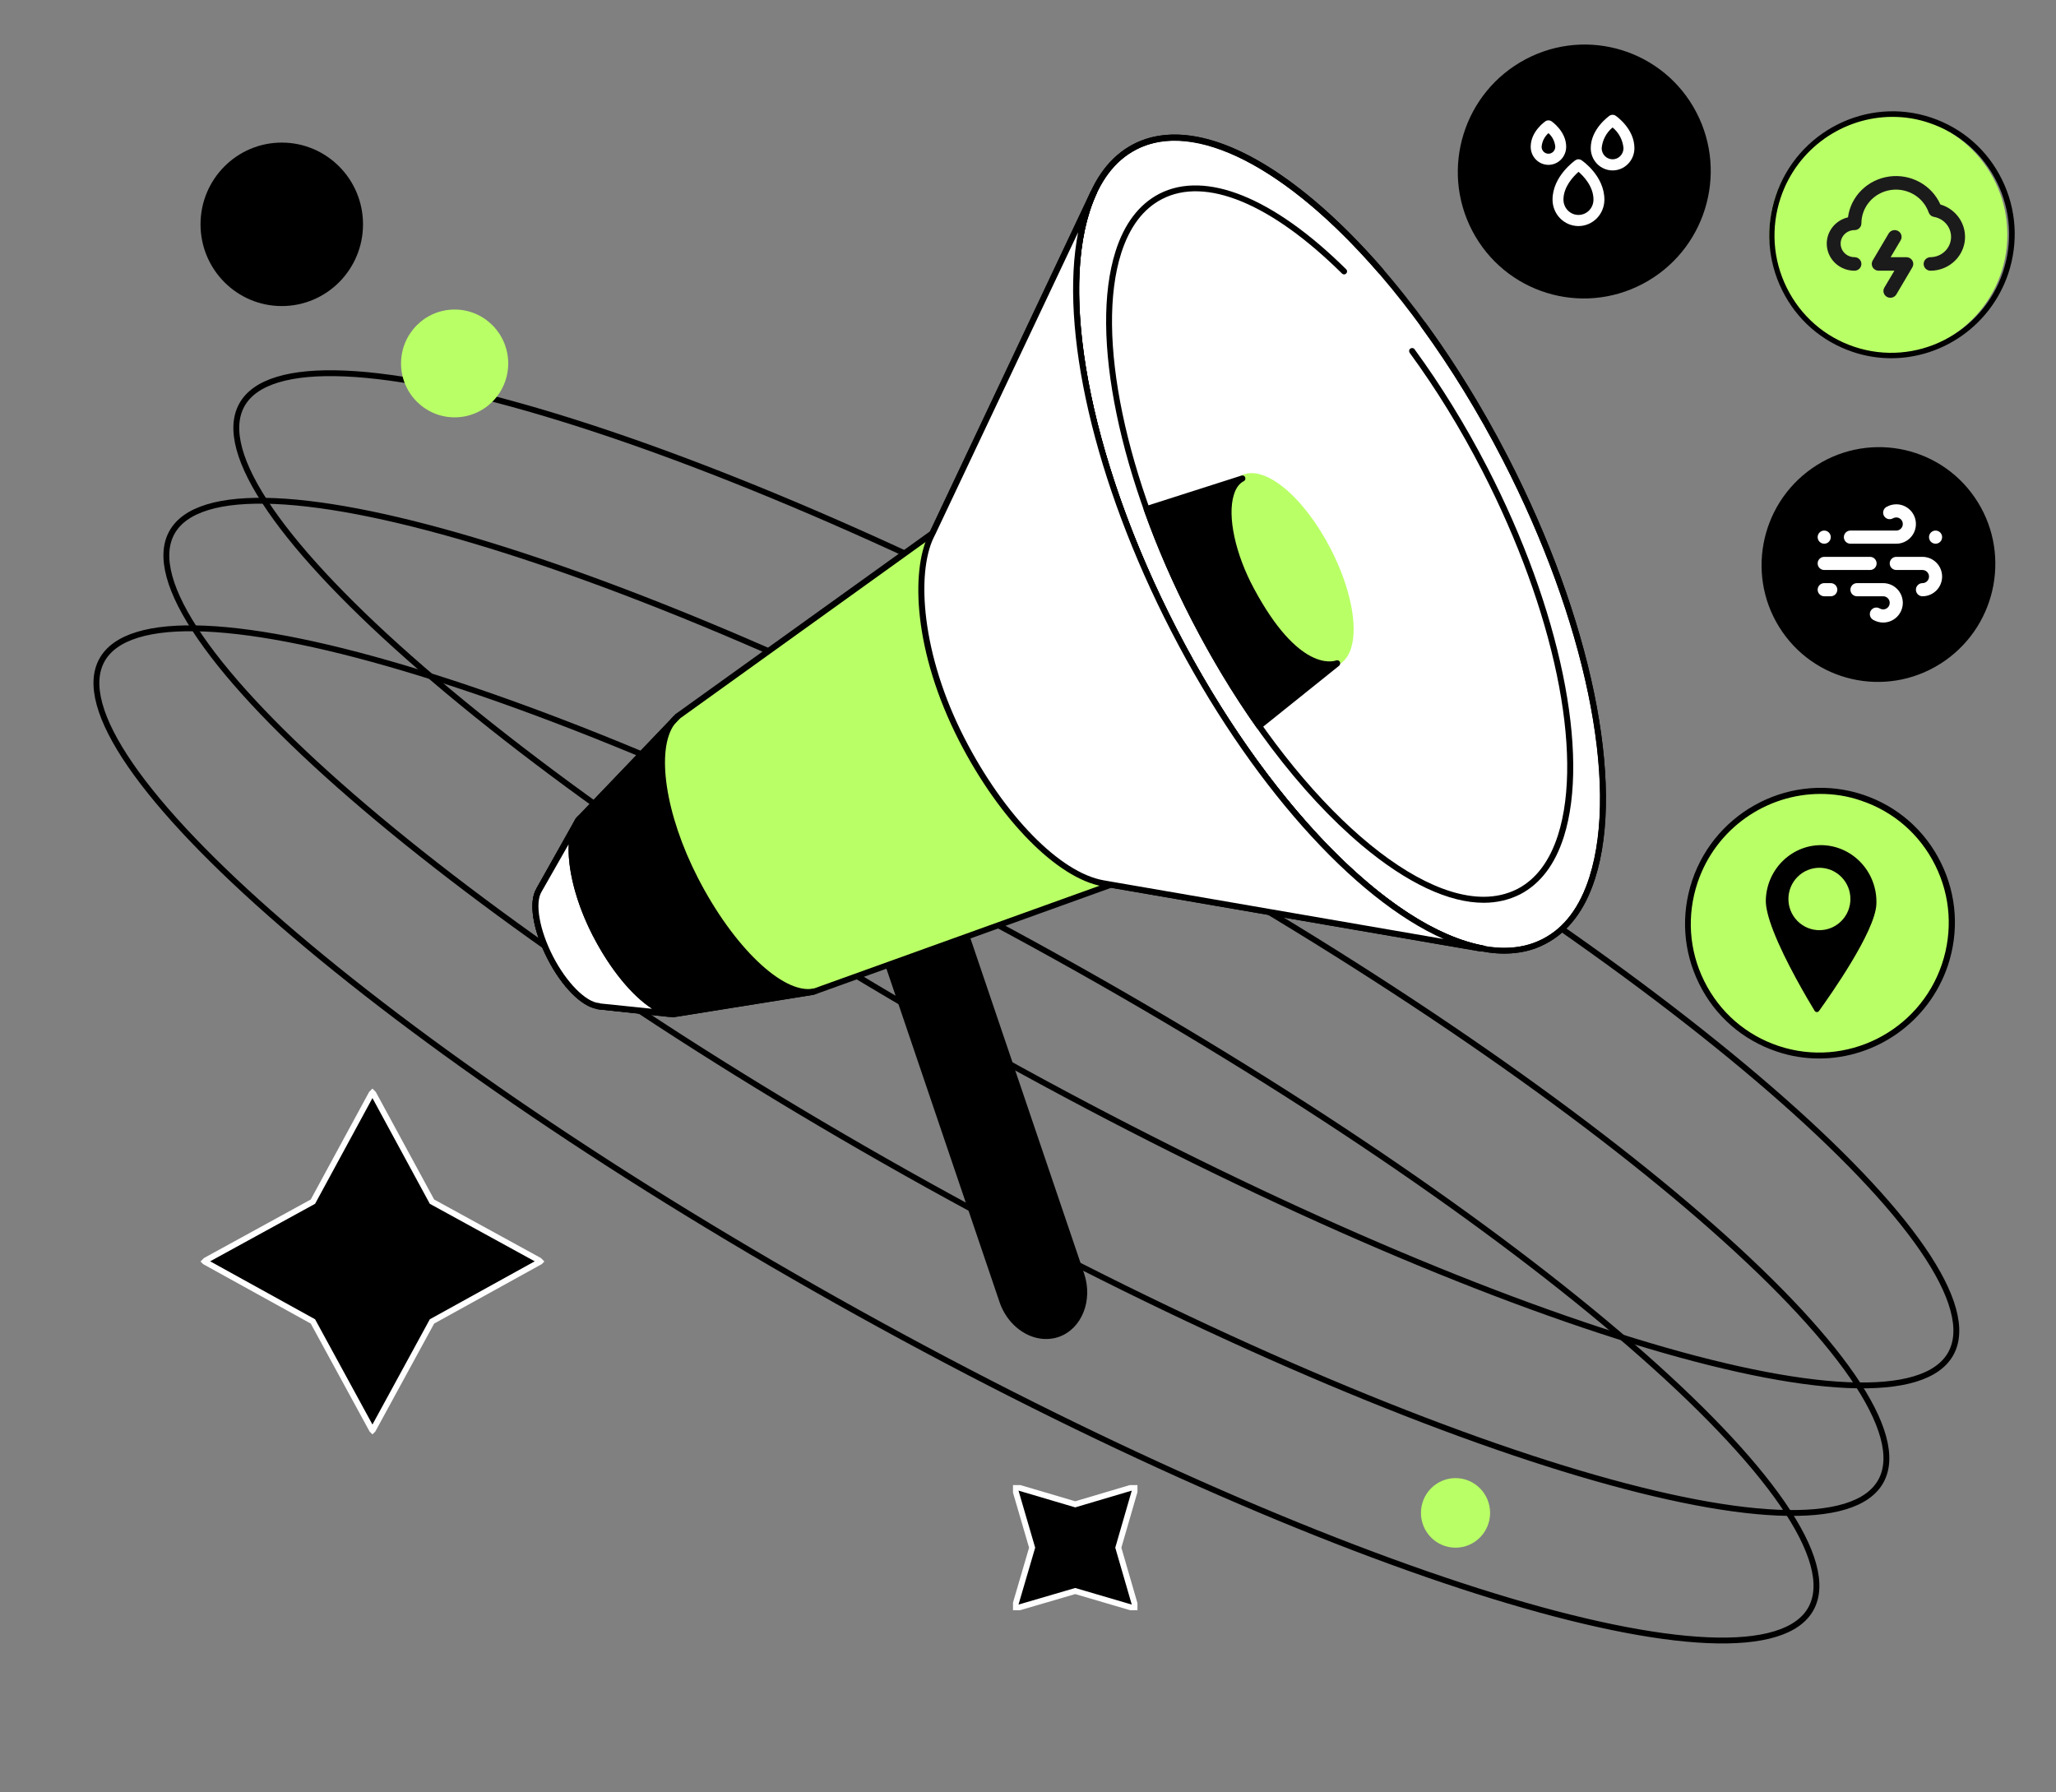 <svg width="351" height="306" viewBox="0 0 351 306" fill="none" xmlns="http://www.w3.org/2000/svg">
<rect x="0" y="0" width="351" height="306" fill="#808080" stroke="none"/>
<g clip-path="url(#clip0_30_2104)">
<path d="M183.561 256.819L193.95 253.74L190.918 264.22L193.95 274.671L183.561 271.622L173.143 274.671L176.204 264.22L173.143 253.74L183.561 256.819Z" fill="black" stroke="white" stroke-miterlimit="10"/>
</g>
<g clip-path="url(#clip1_30_2104)">
<path d="M73.748 205.147L92.326 215.33L73.748 225.595L63.584 244.243L53.421 225.595L34.843 215.33L53.421 205.147L63.584 186.417L73.748 205.147Z" fill="black" stroke="white" stroke-miterlimit="10"/>
</g>
<path d="M333.054 231.069C331.966 233.052 329.931 234.506 326.955 235.414C323.977 236.322 320.099 236.669 315.413 236.466C306.041 236.059 293.546 233.459 278.789 228.915C249.283 219.83 210.835 203.009 170.449 180.599C130.062 158.189 95.409 134.448 72.03 114.188C60.337 104.055 51.486 94.811 46.145 87.053C43.473 83.174 41.697 79.69 40.872 76.671C40.048 73.655 40.184 71.147 41.272 69.164C42.36 67.18 44.395 65.726 47.371 64.819C50.349 63.91 54.226 63.563 58.913 63.767C68.285 64.173 80.78 66.774 95.537 71.317C125.043 80.402 163.491 97.224 203.877 119.634C244.264 142.043 278.917 165.784 302.296 186.044C313.988 196.177 322.84 205.422 328.181 213.179C330.852 217.058 332.629 220.542 333.454 223.561C334.278 226.578 334.142 229.085 333.054 231.069Z" stroke="black"/>
<path d="M321.113 252.844C320.026 254.827 317.99 256.281 315.014 257.189C312.036 258.098 308.159 258.444 303.472 258.241C294.1 257.834 281.605 255.234 266.848 250.69C237.342 241.605 198.895 224.784 158.508 202.374C118.122 179.964 83.468 156.223 60.089 135.963C48.397 125.83 39.545 116.586 34.204 108.829C31.533 104.949 29.756 101.465 28.931 98.446C28.107 95.43 28.244 92.923 29.331 90.939C30.419 88.955 32.454 87.502 35.43 86.594C38.408 85.685 42.286 85.338 46.972 85.542C56.344 85.948 68.839 88.549 83.596 93.092C113.103 102.177 151.55 118.999 191.936 141.409C232.323 163.819 266.976 187.559 290.355 207.819C302.048 217.952 310.899 227.197 316.241 234.954C318.912 238.833 320.688 242.317 321.513 245.336C322.338 248.353 322.201 250.86 321.113 252.844Z" stroke="black"/>
<path d="M309.174 274.619C308.086 276.603 306.051 278.057 303.075 278.964C300.096 279.873 296.219 280.22 291.532 280.016C282.161 279.61 269.666 277.009 254.909 272.466C225.402 263.381 186.955 246.559 146.569 224.149C106.182 201.74 71.529 177.999 48.15 157.739C36.457 147.606 27.606 138.361 22.264 130.604C19.593 126.725 17.817 123.241 16.992 120.222C16.167 117.205 16.304 114.698 17.392 112.714C18.479 110.731 20.515 109.277 23.491 108.369C26.469 107.461 30.346 107.114 35.033 107.317C44.405 107.724 56.9 110.324 71.657 114.868C101.163 123.953 139.61 140.775 179.997 163.184C220.383 185.594 255.037 209.335 278.416 229.595C290.108 239.728 298.96 248.972 304.301 256.73C306.972 260.609 308.749 264.093 309.574 267.112C310.398 270.128 310.261 272.636 309.174 274.619Z" stroke="black"/>
<ellipse cx="77.615" cy="62.047" rx="9.149" ry="9.203" fill="#B9FF66"/>
<ellipse cx="248.487" cy="258.282" rx="5.902" ry="5.938" fill="#B9FF66"/>
<ellipse cx="48.104" cy="38.297" rx="13.87" ry="13.953" fill="black"/>
<path d="M180.594 227.758C176.873 229.037 172.621 226.502 171.142 222.106L148.124 154.263L161.574 149.634L184.615 217.571C186.094 221.92 184.292 226.478 180.594 227.758Z" fill="black"/>
<path d="M178.583 228.595C177.497 228.595 176.388 228.339 175.325 227.804C173.175 226.734 171.465 224.734 170.633 222.269L147.615 154.425C147.523 154.17 147.661 153.867 147.939 153.774L161.389 149.146C161.528 149.099 161.666 149.099 161.782 149.169C161.897 149.239 161.99 149.332 162.036 149.472L185.077 217.408C186.626 222.013 184.685 226.874 180.733 228.246C180.062 228.479 179.323 228.595 178.583 228.595ZM148.771 154.588L171.627 221.943C172.367 224.153 173.892 225.967 175.787 226.897C177.312 227.641 178.953 227.781 180.432 227.269C183.853 226.083 185.517 221.804 184.13 217.733L161.25 150.286L148.771 154.588Z" fill="black"/>
<path d="M159.193 91.071L115.676 122.306L98.736 140.006L92.08 151.844L92.057 151.937C90.74 153.984 91.502 158.705 93.975 163.519C96.402 168.264 99.822 171.566 102.226 171.753L102.156 171.799L114.936 173.195L138.856 169.357L189.63 151.076L252.745 161.961L253.184 161.984C237.33 159.007 215.93 137.68 200.376 107.514C184.846 77.372 179.9 47.579 186.718 32.88H186.695L159.54 90.327L159.193 91.071Z" fill="#B9FF66"/>
<path d="M263.673 160.671C279.272 152.519 276.255 115.561 256.936 78.124C237.617 40.687 209.311 16.947 193.713 25.099C178.115 33.251 181.131 70.209 200.45 107.646C219.769 145.083 248.075 168.823 263.673 160.671Z" fill="white"/>
<path d="M256.813 162.798C250.019 162.798 241.837 158.984 233.032 151.565C221.038 141.471 209.274 125.911 199.915 107.724C185.748 80.186 179.901 51.951 185.031 35.787C186.742 30.391 189.607 26.623 193.513 24.6C201.278 20.6 212.209 23.995 224.319 34.182C236.314 44.276 248.077 59.836 257.437 78.023C271.627 105.561 277.474 133.796 272.32 149.96C270.61 155.356 267.744 159.124 263.839 161.147C261.736 162.263 259.378 162.798 256.813 162.798ZM200.585 23.995C198.204 23.995 195.986 24.484 193.998 25.53C190.324 27.414 187.643 30.996 186.025 36.136C180.964 52.068 186.788 80 200.839 107.305C219.975 144.448 248.031 168.217 263.4 160.286C267.074 158.403 269.755 154.821 271.373 149.681C276.434 133.749 270.61 105.816 256.559 78.512C239.896 46.183 216.508 23.995 200.585 23.995Z" fill="black"/>
<path d="M256.813 162.798C250.018 162.798 241.837 158.984 233.032 151.565C221.038 141.471 209.274 125.911 199.914 107.724C185.748 80.186 179.901 51.951 185.031 35.787C186.741 30.391 189.607 26.623 193.513 24.6C198.713 21.902 205.507 22.577 213.157 26.53C220.483 30.321 228.41 37.043 236.129 45.951C236.314 46.16 236.291 46.486 236.083 46.672C235.875 46.858 235.551 46.834 235.366 46.625C219.697 28.531 203.843 20.437 193.998 25.53C190.323 27.414 187.643 30.996 186.025 36.136C180.964 52.068 186.788 80 200.839 107.305C217.478 139.61 240.89 161.822 256.79 161.822C259.17 161.822 261.389 161.333 263.376 160.286C267.051 158.403 269.732 154.821 271.349 149.681C276.411 133.749 270.587 105.817 256.535 78.512C252.352 70.371 247.638 62.72 242.577 55.766C242.415 55.533 242.461 55.207 242.692 55.045C242.923 54.882 243.247 54.928 243.409 55.161C248.516 62.161 253.231 69.86 257.46 78.047C271.627 105.561 277.474 133.796 272.32 149.96C270.61 155.356 267.744 159.124 263.838 161.147C261.735 162.263 259.378 162.798 256.813 162.798Z" fill="black"/>
<path d="M228.281 113.014C231.895 111.126 231.2 102.571 226.729 93.907C222.258 85.243 215.704 79.751 212.091 81.639C208.477 83.528 209.172 92.082 213.643 100.746C218.114 109.41 224.668 114.903 228.281 113.014Z" fill="#B9FF66"/>
<path d="M226.7 113.91C222.725 113.91 217.178 108.747 213.18 100.956C209.852 94.49 208.489 87.838 209.714 84.001C210.153 82.652 210.869 81.698 211.863 81.186C215.792 79.163 222.517 84.675 227.185 93.722C230.513 100.188 231.877 106.84 230.652 110.677C230.213 112.026 229.496 112.98 228.503 113.492C227.948 113.771 227.347 113.91 226.7 113.91ZM213.666 81.768C213.18 81.768 212.718 81.861 212.325 82.07C211.563 82.466 211.008 83.21 210.661 84.303C209.529 87.885 210.846 94.257 214.059 100.491C218.311 108.747 224.713 114.306 228.017 112.585C228.78 112.189 229.335 111.445 229.681 110.352C230.814 106.747 229.473 100.397 226.284 94.164C222.54 86.931 217.178 81.768 213.666 81.768Z" fill="#B9FF66"/>
<path d="M253.3 154.123C247.338 154.123 240.173 150.774 232.455 144.285C221.962 135.447 211.655 121.818 203.474 105.909C191.063 81.814 185.956 57.091 190.439 42.927C191.942 38.182 194.461 34.88 197.904 33.089C205.808 29.019 217.433 33.717 229.82 45.974C230.028 46.183 230.028 46.486 229.82 46.695C229.612 46.904 229.311 46.904 229.103 46.695C217.04 34.764 205.831 30.112 198.366 33.996C195.177 35.647 192.843 38.741 191.41 43.229C186.996 57.138 192.08 81.558 204.375 105.444C218.912 133.703 239.365 153.1 253.277 153.1C255.357 153.1 257.275 152.658 259.032 151.774C262.221 150.123 264.555 147.029 265.988 142.541C270.402 128.632 265.318 104.212 253.023 80.326C249.302 73.116 245.142 66.348 240.659 60.231C240.497 59.998 240.543 59.673 240.774 59.51C241.005 59.347 241.329 59.394 241.491 59.626C246.02 65.813 250.203 72.604 253.947 79.861C266.358 103.956 271.465 128.679 266.982 142.843C265.48 147.588 262.961 150.89 259.517 152.681C257.622 153.635 255.542 154.123 253.3 154.123Z" fill="black"/>
<path d="M114.96 173.683C114.937 173.683 114.914 173.683 114.914 173.683L102.133 172.288C102.064 172.288 101.995 172.264 101.925 172.218C99.291 171.799 95.963 168.45 93.536 163.752C90.948 158.798 90.185 153.96 91.595 151.681L91.618 151.611L98.274 139.75C98.297 139.703 98.32 139.68 98.343 139.657L115.283 121.958C115.306 121.934 115.33 121.911 115.353 121.888L158.755 90.722L186.21 32.647C186.279 32.531 186.372 32.438 186.51 32.392C186.649 32.345 186.788 32.345 186.903 32.415C187.158 32.531 187.273 32.833 187.158 33.089C180.201 48.09 185.702 77.907 200.816 107.259C215.953 136.657 237.053 158.426 253.3 161.426C253.554 161.473 253.739 161.705 253.716 161.984C253.693 162.24 253.462 162.426 253.208 162.45L252.769 162.426C252.746 162.426 252.722 162.426 252.699 162.426L189.7 151.565L139.041 169.799C139.018 169.799 138.972 169.822 138.949 169.822L115.029 173.66C115.006 173.683 114.983 173.683 114.96 173.683ZM102.503 171.311L114.96 172.66L138.764 168.822L189.515 150.565C189.607 150.542 189.677 150.518 189.769 150.542L246.483 160.31C231.16 153.542 213.249 133.563 199.961 107.747C186.765 82.117 180.871 56.091 184.107 39.648L159.656 91.28C159.61 91.35 159.563 91.42 159.494 91.466L116.023 122.702L99.152 140.308L92.496 152.17C92.496 152.193 92.473 152.216 92.473 152.216C91.271 154.1 92.08 158.752 94.414 163.287C96.702 167.729 100.007 171.078 102.272 171.241C102.365 171.241 102.434 171.264 102.503 171.311Z" fill="black"/>
<path d="M159.262 90.885L186.694 32.856H186.718C179.9 47.556 184.869 77.349 200.376 107.491C215.929 137.68 237.33 159.007 253.23 161.938L252.791 161.915L189.768 151.053L188.312 150.797C180.986 149.495 171.21 139.913 164.208 126.237C157.02 112.212 155.749 98.234 158.939 91.583L159.262 90.885Z" fill="white"/>
<path d="M253.23 162.449C253.207 162.449 253.23 162.449 253.23 162.449L252.768 162.426C252.745 162.426 252.722 162.426 252.699 162.426L189.676 151.565L188.22 151.309C180.478 149.937 170.656 139.959 163.746 126.493C155.911 111.189 155.518 97.56 158.477 91.373L158.823 90.676L186.256 32.67C186.325 32.554 186.417 32.461 186.556 32.415C186.695 32.368 186.833 32.368 186.949 32.438C187.203 32.554 187.319 32.856 187.203 33.112C180.247 48.114 185.747 77.93 200.861 107.282C215.999 136.68 237.099 158.449 253.346 161.449C253.6 161.496 253.785 161.728 253.762 162.008C253.692 162.24 253.484 162.449 253.23 162.449ZM184.06 39.648L159.724 91.118L159.378 91.815C156.443 97.955 157.298 111.677 164.647 126.004C171.418 139.215 180.963 148.983 188.405 150.286L189.861 150.541L246.459 160.31C231.136 153.542 213.226 133.563 199.937 107.747C186.741 82.117 180.848 56.091 184.06 39.648Z" fill="black"/>
<path d="M114.266 173.613C114.243 173.613 114.22 173.613 114.22 173.613L102.11 172.311C102.041 172.311 101.971 172.288 101.902 172.241C99.267 171.822 95.939 168.473 93.513 163.775C90.948 158.798 90.185 153.96 91.595 151.681L91.618 151.611L98.274 139.75C98.412 139.494 98.713 139.424 98.967 139.564C99.221 139.703 99.29 140.006 99.152 140.261L92.496 152.169C92.496 152.193 92.473 152.216 92.473 152.216C91.271 154.1 92.08 158.751 94.414 163.287C96.702 167.729 100.007 171.078 102.272 171.241C102.341 171.241 102.434 171.264 102.48 171.311L114.312 172.59C114.59 172.613 114.798 172.869 114.752 173.148C114.728 173.404 114.52 173.613 114.266 173.613Z" fill="black"/>
<path d="M115.075 173.102C111.146 172.823 105.646 167.217 101.648 159.473C97.418 151.262 96.425 142.773 99.013 139.75L92.103 151.844L92.057 151.937C90.74 153.984 91.502 158.705 93.975 163.519C96.402 168.264 99.822 171.567 102.226 171.753L102.156 171.799L115.075 173.102Z" fill="white"/>
<path d="M115.075 173.613C115.052 173.613 115.052 173.613 115.029 173.613C114.936 173.613 114.821 173.59 114.728 173.59L102.11 172.311C102.041 172.311 101.971 172.288 101.902 172.241C99.267 171.822 95.939 168.473 93.513 163.775C90.948 158.798 90.185 153.96 91.595 151.681L91.618 151.611L97.696 140.959C97.927 140.354 98.228 139.82 98.597 139.378C98.759 139.168 99.059 139.145 99.267 139.285C99.475 139.447 99.545 139.727 99.406 139.959L98.551 141.424C97.188 145.122 98.528 152.379 102.041 159.17C105.854 166.589 111.054 172.008 114.775 172.497L115.052 172.52C115.329 172.543 115.537 172.799 115.514 173.078C115.537 173.404 115.329 173.613 115.075 173.613ZM102.48 171.311L111.308 172.218C107.911 170.032 104.167 165.52 101.186 159.705C98.297 154.1 96.864 148.285 97.095 144.099L92.496 152.169C92.496 152.193 92.473 152.216 92.473 152.216C91.271 154.1 92.08 158.751 94.414 163.287C96.702 167.729 100.007 171.078 102.272 171.241C102.341 171.241 102.434 171.264 102.48 171.311Z" fill="black"/>
<path d="M138 169.45L139.017 169.241C133.517 170.404 124.827 162.031 118.703 150.146C112.44 138.005 111.261 125.888 115.699 122.306L115.121 122.888L99.059 139.68C96.424 142.657 97.395 151.193 101.647 159.449C105.738 167.403 111.539 173.078 115.491 173.055L138 169.45Z" fill="black"/>
<path d="M115.468 173.59C111.262 173.59 105.415 167.892 101.186 159.705C96.887 151.332 95.801 142.587 98.667 139.354L114.428 122.888C114.705 122.516 115.029 122.19 115.376 121.911C115.584 121.748 115.884 121.771 116.069 121.957C116.254 122.167 116.254 122.469 116.069 122.655L115.168 123.609C111.955 127.935 113.55 139.005 119.166 149.913C125.221 161.682 133.679 169.752 138.856 168.776L138.925 168.752C139.203 168.706 139.457 168.869 139.526 169.148C139.573 169.427 139.411 169.683 139.133 169.752C139.11 169.752 139.087 169.752 139.064 169.776L138.117 169.962H138.093L115.584 173.567C115.537 173.567 115.491 173.59 115.468 173.59ZM113.088 125.772L99.429 140.052C96.887 142.936 98.043 151.355 102.11 159.24C106.085 166.961 111.701 172.543 115.468 172.567L135.343 169.38C129.982 167.473 123.372 160.286 118.264 150.402C113.411 140.982 111.539 131.4 113.088 125.772Z" fill="black"/>
<path d="M212.094 81.628C208.466 83.489 208.997 92.118 213.619 100.723C221.362 115.12 227.532 113.422 228.249 113.166C228.272 113.166 228.272 113.189 228.249 113.189L214.96 123.958C211.054 118.445 207.333 112.305 203.913 105.677C200.654 99.328 197.904 93.001 195.732 86.861L212.094 81.628Z" fill="black"/>
<path d="M214.96 124.469C214.937 124.469 214.914 124.469 214.89 124.469C214.752 124.446 214.636 124.376 214.544 124.26C210.546 118.608 206.825 112.422 203.474 105.933C200.261 99.7 197.488 93.35 195.27 87.071C195.223 86.931 195.223 86.792 195.293 86.675C195.362 86.559 195.454 86.466 195.593 86.419L211.955 81.186C212.21 81.117 212.487 81.233 212.579 81.489C212.672 81.745 212.579 82.024 212.348 82.14C211.563 82.535 210.985 83.326 210.638 84.489C209.506 88.141 210.892 94.606 214.105 100.537C221.662 114.585 227.486 112.98 228.11 112.747C228.341 112.654 228.618 112.771 228.734 112.98C228.849 113.189 228.803 113.492 228.618 113.654L215.283 124.353C215.191 124.423 215.075 124.469 214.96 124.469ZM196.402 87.187C198.597 93.257 201.278 99.397 204.375 105.444C207.611 111.724 211.216 117.701 215.075 123.213L226.608 113.864C223.973 113.747 219.004 111.771 213.18 100.956C209.806 94.699 208.419 88.094 209.644 84.117C209.806 83.605 209.991 83.163 210.222 82.745L196.402 87.187Z" fill="black"/>
<path d="M280.47 48.449C291.035 42.865 295.121 29.756 289.597 19.169C284.073 8.582 271.029 4.526 260.464 10.11C249.899 15.693 245.813 28.802 251.337 39.389C256.861 49.976 269.905 54.032 280.47 48.449Z" fill="black"/>
<path d="M267.378 25.057C267.378 22.445 264.974 20.773 264.872 20.707C264.717 20.601 264.536 20.544 264.35 20.544C264.164 20.544 263.982 20.601 263.828 20.707C263.725 20.783 261.321 22.445 261.321 25.057C261.321 25.876 261.64 26.662 262.208 27.241C262.776 27.819 263.546 28.145 264.35 28.145C265.153 28.145 265.923 27.819 266.491 27.241C267.059 26.662 267.378 25.876 267.378 25.057ZM264.35 26.245C264.041 26.245 263.744 26.12 263.526 25.897C263.307 25.674 263.185 25.372 263.185 25.057C263.261 24.157 263.679 23.322 264.35 22.73C265.024 23.319 265.443 24.155 265.515 25.057C265.515 25.372 265.392 25.674 265.173 25.897C264.955 26.12 264.659 26.245 264.35 26.245ZM269.997 27.356C269.843 27.25 269.661 27.193 269.475 27.193C269.289 27.193 269.108 27.25 268.953 27.356C268.795 27.47 265.049 30.111 265.049 34.082C265.049 35.279 265.515 36.426 266.345 37.272C267.175 38.119 268.301 38.594 269.475 38.594C270.649 38.594 271.775 38.119 272.605 37.272C273.436 36.426 273.902 35.279 273.902 34.082C273.902 30.045 270.174 27.461 269.997 27.356ZM269.475 36.694C269.139 36.694 268.805 36.627 268.495 36.495C268.184 36.364 267.901 36.172 267.663 35.929C267.425 35.686 267.236 35.398 267.108 35.081C266.979 34.764 266.912 34.425 266.912 34.082C266.912 31.887 268.599 30.121 269.485 29.332C270.361 30.083 272.038 31.83 272.038 34.082C272.038 34.425 271.972 34.764 271.843 35.081C271.714 35.398 271.526 35.686 271.288 35.929C271.05 36.172 270.767 36.364 270.456 36.495C270.145 36.627 269.812 36.694 269.475 36.694ZM275.822 19.757C275.668 19.651 275.486 19.594 275.3 19.594C275.114 19.594 274.932 19.651 274.778 19.757C274.648 19.852 271.572 22.018 271.572 25.295C271.572 26.303 271.965 27.269 272.664 27.982C273.363 28.694 274.311 29.095 275.3 29.095C276.289 29.095 277.237 28.694 277.936 27.982C278.635 27.269 279.028 26.303 279.028 25.295C279.028 21.98 275.952 19.842 275.822 19.757ZM275.3 27.195C274.806 27.195 274.332 26.995 273.982 26.638C273.632 26.282 273.436 25.799 273.436 25.295C273.5 24.609 273.698 23.943 274.018 23.336C274.338 22.729 274.774 22.194 275.3 21.761C275.828 22.192 276.265 22.727 276.586 23.334C276.906 23.941 277.103 24.608 277.164 25.295C277.164 25.799 276.967 26.282 276.618 26.638C276.268 26.995 275.794 27.195 275.3 27.195Z" fill="white"/>
<path d="M336.388 54.157C344.122 46.373 344.122 33.753 336.388 25.969C328.653 18.185 316.113 18.185 308.378 25.969C300.644 33.753 300.644 46.373 308.378 54.157C316.113 61.941 328.653 61.941 336.388 54.157Z" fill="#B9FF66"/>
<path d="M322.379 60.498C311.194 60.498 302.065 51.335 302.065 40.055C302.065 28.798 311.171 19.611 322.379 19.611C333.588 19.611 342.694 28.775 342.694 40.055C342.694 51.312 333.588 60.498 322.379 60.498ZM322.379 20.634C311.749 20.634 303.082 29.333 303.082 40.055C303.082 50.753 311.725 59.475 322.379 59.475C333.01 59.475 341.677 50.777 341.677 40.055C341.677 29.356 333.033 20.634 322.379 20.634Z" fill="#B9FF66"/>
<path d="M325.452 43.904H322.771L324.483 41.018C324.561 40.886 324.611 40.74 324.631 40.59C324.651 40.439 324.64 40.285 324.6 40.138C324.559 39.992 324.49 39.854 324.395 39.733C324.3 39.613 324.181 39.512 324.046 39.436C323.912 39.36 323.763 39.311 323.608 39.291C323.454 39.272 323.297 39.282 323.147 39.322C322.997 39.362 322.856 39.43 322.733 39.523C322.61 39.616 322.506 39.731 322.429 39.863L319.701 44.482C319.598 44.657 319.543 44.856 319.543 45.059C319.543 45.262 319.598 45.461 319.701 45.636C319.805 45.813 319.955 45.959 320.135 46.06C320.316 46.162 320.52 46.215 320.728 46.214H323.409L321.697 49.1C321.54 49.367 321.498 49.683 321.58 49.98C321.662 50.276 321.861 50.529 322.134 50.682C322.406 50.835 322.73 50.876 323.033 50.796C323.336 50.716 323.595 50.522 323.751 50.255L326.479 45.636C326.582 45.461 326.637 45.262 326.637 45.059C326.637 44.856 326.582 44.657 326.479 44.482C326.375 44.306 326.225 44.159 326.045 44.058C325.864 43.957 325.66 43.904 325.452 43.904ZM331.261 34.91C330.539 33.288 329.293 31.943 327.714 31.081C326.135 30.219 324.31 29.887 322.52 30.136C320.729 30.385 319.071 31.201 317.801 32.46C316.53 33.718 315.717 35.35 315.486 37.104C314.36 37.367 313.372 38.026 312.711 38.955C312.049 39.883 311.759 41.017 311.896 42.142C312.033 43.266 312.587 44.301 313.454 45.052C314.32 45.803 315.438 46.216 316.596 46.214C316.909 46.214 317.209 46.092 317.431 45.876C317.652 45.659 317.777 45.365 317.777 45.059C317.777 44.753 317.652 44.459 317.431 44.243C317.209 44.026 316.909 43.904 316.596 43.904C315.969 43.904 315.369 43.661 314.926 43.228C314.483 42.795 314.234 42.208 314.234 41.595C314.234 40.983 314.483 40.395 314.926 39.962C315.369 39.529 315.969 39.286 316.596 39.286C316.909 39.286 317.209 39.164 317.431 38.948C317.652 38.731 317.777 38.437 317.777 38.131C317.78 36.766 318.278 35.445 319.182 34.405C320.086 33.364 321.339 32.671 322.717 32.448C324.094 32.225 325.508 32.487 326.707 33.187C327.906 33.887 328.813 34.98 329.265 36.272C329.335 36.468 329.457 36.643 329.619 36.777C329.781 36.911 329.977 37 330.186 37.034C331.052 37.191 331.827 37.656 332.361 38.34C332.894 39.025 333.148 39.879 333.073 40.737C332.998 41.594 332.599 42.394 331.954 42.979C331.309 43.565 330.464 43.895 329.584 43.904C329.271 43.904 328.971 44.026 328.749 44.243C328.528 44.459 328.404 44.753 328.404 45.059C328.404 45.365 328.528 45.659 328.749 45.876C328.971 46.092 329.271 46.214 329.584 46.214C331 46.21 332.368 45.709 333.438 44.801C334.507 43.893 335.207 42.64 335.411 41.269C335.614 39.899 335.307 38.502 334.545 37.335C333.783 36.168 332.618 35.307 331.261 34.91Z" fill="#1B1B1B"/>
<path d="M322.874 61.157C320.688 61.157 318.46 60.817 316.295 60.075C310.998 58.292 306.709 54.558 304.229 49.508C301.749 44.479 301.37 38.772 303.157 33.425C306.857 22.413 318.754 16.408 329.705 20.079C335.002 21.861 339.29 25.596 341.771 30.645C344.251 35.674 344.63 41.382 342.843 46.728C339.858 55.555 331.639 61.157 322.874 61.157ZM323.084 19.951C314.697 19.951 306.836 25.298 303.998 33.743C302.295 38.857 302.653 44.31 305.028 49.105C307.403 53.921 311.502 57.507 316.568 59.205C327.036 62.706 338.408 56.977 341.939 46.453C343.642 41.339 343.284 35.886 340.909 31.091C338.534 26.274 334.435 22.689 329.369 20.991C327.288 20.27 325.165 19.951 323.084 19.951Z" fill="black"/>
<path d="M332.022 112.809C341.092 106.473 343.371 93.981 337.112 84.906C330.853 75.831 318.427 73.61 309.357 79.946C300.287 86.281 298.008 98.774 304.267 107.848C310.526 116.923 322.953 119.144 332.022 112.809Z" fill="black"/>
<path d="M311.428 92.823C311.65 92.823 311.866 92.757 312.05 92.634C312.234 92.511 312.377 92.336 312.462 92.131C312.546 91.926 312.568 91.701 312.525 91.483C312.482 91.265 312.376 91.066 312.219 90.909C312.063 90.752 311.864 90.645 311.647 90.602C311.43 90.558 311.205 90.581 311 90.666C310.796 90.751 310.621 90.894 310.499 91.079C310.376 91.263 310.31 91.48 310.31 91.702C310.31 91.999 310.428 92.284 310.638 92.495C310.847 92.705 311.132 92.823 311.428 92.823ZM315.902 92.823H323.73C324.62 92.823 325.473 92.469 326.102 91.838C326.732 91.207 327.085 90.351 327.085 89.459C327.085 88.566 326.732 87.71 326.102 87.08C325.473 86.449 324.62 86.094 323.73 86.094C323.142 86.097 322.564 86.251 322.053 86.543C321.924 86.616 321.812 86.714 321.722 86.831C321.632 86.948 321.565 87.082 321.527 87.225C321.488 87.367 321.478 87.516 321.498 87.663C321.517 87.81 321.565 87.951 321.639 88.079C321.713 88.207 321.811 88.319 321.928 88.408C322.045 88.497 322.179 88.562 322.321 88.6C322.464 88.638 322.612 88.647 322.758 88.626C322.904 88.606 323.044 88.558 323.171 88.483C323.343 88.39 323.535 88.34 323.73 88.337C324.027 88.337 324.311 88.455 324.521 88.666C324.731 88.876 324.848 89.161 324.848 89.459C324.848 89.756 324.731 90.041 324.521 90.252C324.311 90.462 324.027 90.58 323.73 90.58H315.902C315.605 90.58 315.321 90.698 315.111 90.909C314.901 91.119 314.783 91.404 314.783 91.702C314.783 91.999 314.901 92.284 315.111 92.495C315.321 92.705 315.605 92.823 315.902 92.823ZM311.428 97.309H319.257C319.553 97.309 319.838 97.191 320.048 96.981C320.257 96.771 320.375 96.485 320.375 96.188C320.375 95.89 320.257 95.605 320.048 95.395C319.838 95.184 319.553 95.066 319.257 95.066H311.428C311.132 95.066 310.847 95.184 310.638 95.395C310.428 95.605 310.31 95.89 310.31 96.188C310.31 96.485 310.428 96.771 310.638 96.981C310.847 97.191 311.132 97.309 311.428 97.309ZM330.44 92.823C330.661 92.823 330.877 92.757 331.061 92.634C331.245 92.511 331.389 92.336 331.473 92.131C331.558 91.926 331.58 91.701 331.537 91.483C331.494 91.265 331.387 91.066 331.231 90.909C331.074 90.752 330.875 90.645 330.658 90.602C330.441 90.558 330.216 90.581 330.012 90.666C329.808 90.751 329.633 90.894 329.51 91.079C329.387 91.263 329.322 91.48 329.322 91.702C329.322 91.999 329.44 92.284 329.649 92.495C329.859 92.705 330.143 92.823 330.44 92.823ZM328.203 95.066H323.73C323.433 95.066 323.149 95.184 322.939 95.395C322.73 95.605 322.612 95.89 322.612 96.188C322.612 96.485 322.73 96.771 322.939 96.981C323.149 97.191 323.433 97.309 323.73 97.309H328.203C328.5 97.309 328.784 97.428 328.994 97.638C329.204 97.848 329.322 98.133 329.322 98.431C329.322 98.728 329.204 99.014 328.994 99.224C328.784 99.434 328.5 99.552 328.203 99.552C327.907 99.552 327.622 99.671 327.413 99.881C327.203 100.091 327.085 100.377 327.085 100.674C327.085 100.971 327.203 101.257 327.413 101.467C327.622 101.677 327.907 101.796 328.203 101.796C329.093 101.796 329.947 101.441 330.576 100.81C331.205 100.179 331.558 99.323 331.558 98.431C331.558 97.539 331.205 96.683 330.576 96.052C329.947 95.421 329.093 95.066 328.203 95.066ZM321.493 99.552H317.02C316.723 99.552 316.439 99.671 316.229 99.881C316.02 100.091 315.902 100.377 315.902 100.674C315.902 100.971 316.02 101.257 316.229 101.467C316.439 101.677 316.723 101.796 317.02 101.796H321.493C321.79 101.796 322.074 101.914 322.284 102.124C322.494 102.334 322.612 102.62 322.612 102.917C322.612 103.215 322.494 103.5 322.284 103.71C322.074 103.92 321.79 104.039 321.493 104.039C321.298 104.036 321.106 103.986 320.934 103.893C320.807 103.812 320.665 103.757 320.516 103.733C320.367 103.708 320.215 103.714 320.068 103.75C319.922 103.786 319.784 103.851 319.663 103.942C319.543 104.033 319.442 104.147 319.366 104.278C319.291 104.409 319.242 104.554 319.224 104.704C319.206 104.854 319.218 105.007 319.26 105.152C319.302 105.297 319.373 105.432 319.469 105.549C319.564 105.666 319.682 105.763 319.816 105.833C320.327 106.125 320.905 106.279 321.493 106.282C322.383 106.282 323.237 105.927 323.866 105.296C324.495 104.665 324.848 103.809 324.848 102.917C324.848 102.025 324.495 101.169 323.866 100.538C323.237 99.907 322.383 99.552 321.493 99.552ZM312.547 99.552H311.428C311.132 99.552 310.847 99.671 310.638 99.881C310.428 100.091 310.31 100.377 310.31 100.674C310.31 100.971 310.428 101.257 310.638 101.467C310.847 101.677 311.132 101.796 311.428 101.796H312.547C312.843 101.796 313.128 101.677 313.338 101.467C313.547 101.257 313.665 100.971 313.665 100.674C313.665 100.377 313.547 100.091 313.338 99.881C313.128 99.671 312.843 99.552 312.547 99.552Z" fill="white"/>
<path d="M320.494 177.877C331.695 172.39 336.381 158.86 330.962 147.658C325.543 136.455 312.071 131.822 300.87 137.31C289.67 142.797 284.983 156.327 290.402 167.529C295.821 178.732 309.294 183.365 320.494 177.877Z" fill="#B9FF66"/>
<path d="M310.568 180.707C308.165 180.707 305.715 180.335 303.334 179.521C297.511 177.567 292.796 173.473 290.069 167.938C287.342 162.426 286.926 156.17 288.89 150.309C292.958 138.238 306.038 131.656 318.079 135.679C323.903 137.633 328.618 141.726 331.345 147.262C334.072 152.774 334.488 159.03 332.523 164.891C329.242 174.567 320.205 180.707 310.568 180.707ZM310.799 135.54C301.578 135.54 292.935 141.401 289.815 150.657C287.943 156.263 288.336 162.24 290.947 167.496C293.559 172.776 298.065 176.706 303.635 178.567C315.144 182.405 327.647 176.125 331.529 164.589C333.401 158.984 333.009 153.007 330.397 147.75C327.786 142.471 323.279 138.54 317.709 136.68C315.421 135.889 313.087 135.54 310.799 135.54Z" fill="black"/>
<path d="M320.336 154.354C320.148 159.049 312.39 170.021 310.54 172.591C310.351 172.861 309.955 172.842 309.785 172.552C308.615 170.62 304.745 164.129 302.725 158.875C301.914 156.789 301.404 154.895 301.461 153.562C301.668 148.231 306.066 144.077 311.276 144.29C316.486 144.541 320.544 149.023 320.336 154.354Z" fill="black"/>
<path d="M314.353 157.241C316.42 155.162 316.42 151.789 314.353 149.709C312.286 147.629 308.935 147.629 306.868 149.709C304.802 151.789 304.802 155.162 306.868 157.241C308.935 159.321 312.286 159.321 314.353 157.241Z" fill="#B9FF66"/>
<defs>
<clipPath id="clip0_30_2104">
<rect width="21.248" height="21.375" fill="white" transform="translate(172.938 253.533)"/>
</clipPath>
<clipPath id="clip1_30_2104">
<rect width="41.633" height="41.633" fill="white" transform="matrix(0.705 0.709 -0.705 0.709 63.584 185.845)"/>
</clipPath>
</defs>
</svg>

